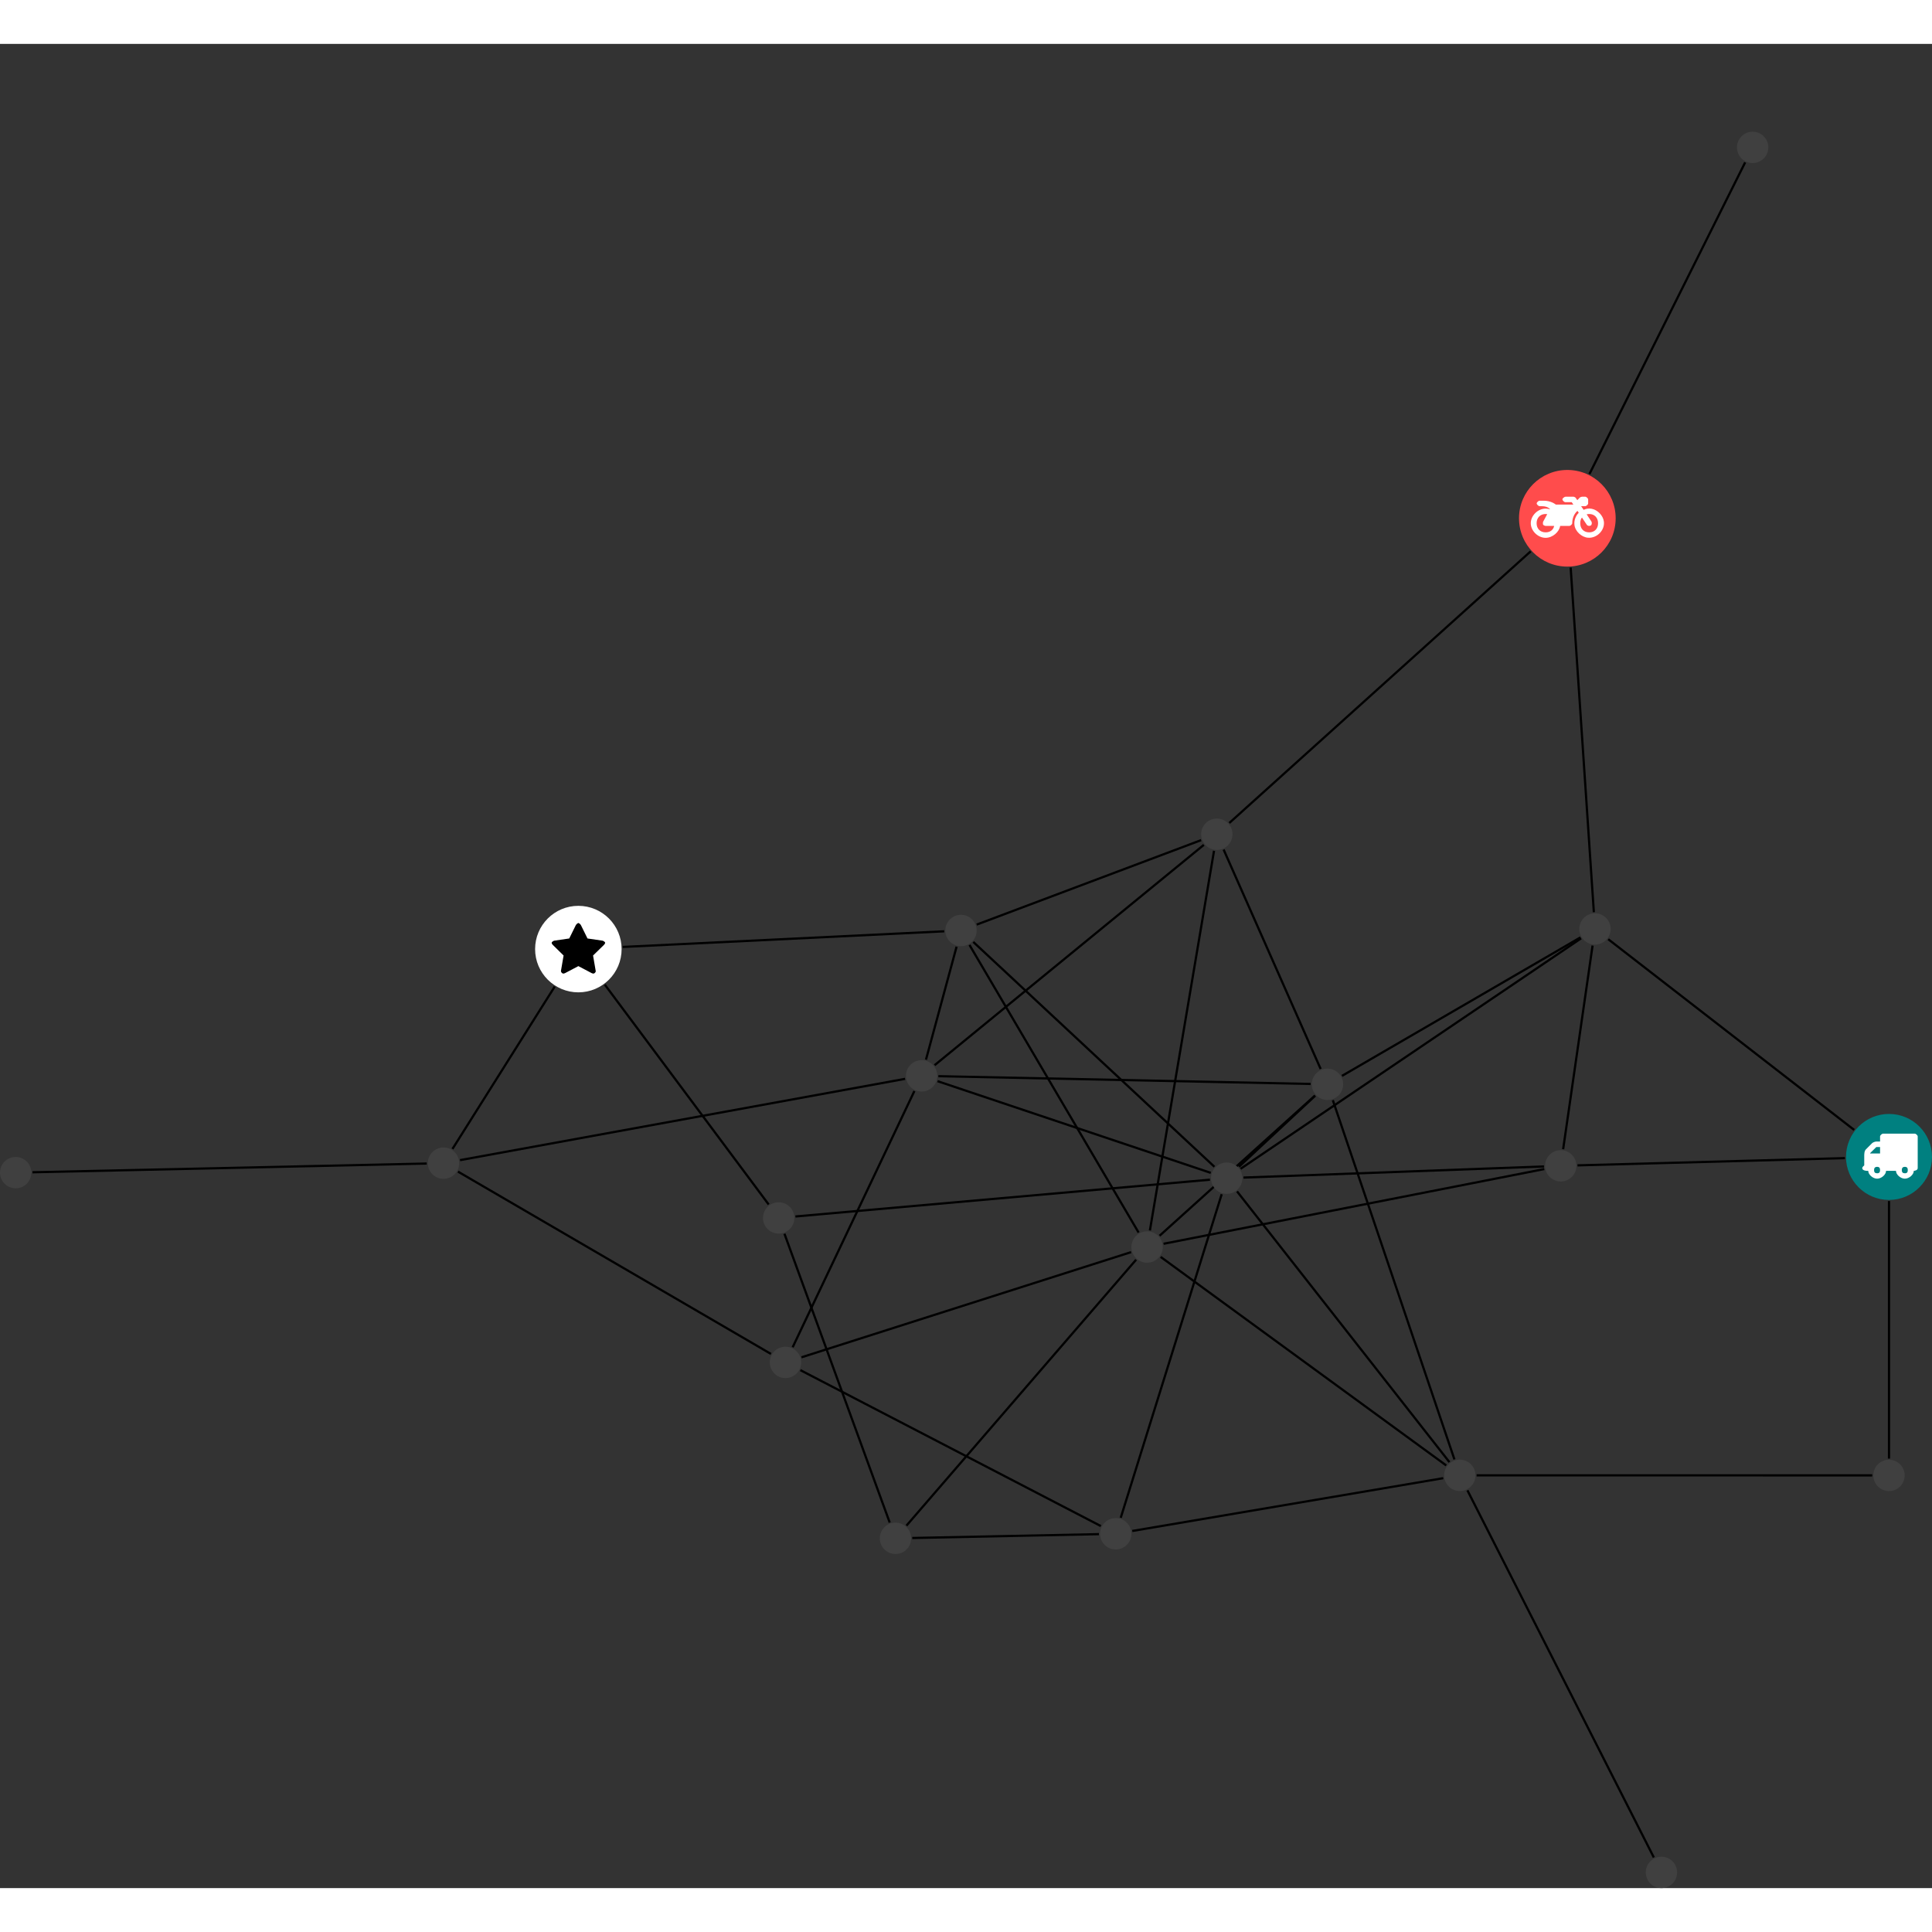 <?xml version="1.0" encoding="UTF-8"?>
<svg xmlns="http://www.w3.org/2000/svg" xmlns:xlink="http://www.w3.org/1999/xlink" width="347.259pt" height="347.259pt" viewBox="0.000 -15.780 347.259 331.479" version="1.1">
<rect x="0.000" y="-15.780" width="347.259" height="331.479" fill="#333333" stroke="none"/>
<defs>
<g>
<symbol overflow="visible" id="glyph0-0">
<path style="stroke:none;" d="M 1.422 -0.75 L 1.422 -7.922 L 3.562 -7.922 L 3.562 -0.891 L 1.422 -0.891 Z M 0.625 0 L 4.531 0 L 4.531 -8.812 L 0.438 -8.812 L 0.438 0 Z M 0.625 0 "/>
</symbol>
<symbol overflow="visible" id="glyph0-1">
<path style="stroke:none;" d="M 3.375 -0.844 C 3.375 -0.453 3.234 -0.266 2.844 -0.266 C 2.469 -0.266 2.297 -0.453 2.297 -0.844 C 2.297 -1.219 2.469 -1.422 2.844 -1.422 C 3.234 -1.422 3.375 -1.219 3.375 -0.844 Z M 1.594 -3.688 L 1.594 -3.859 C 1.594 -3.875 1.578 -3.875 1.594 -3.891 L 2.688 -4.969 C 2.703 -5 2.656 -4.984 2.688 -4.984 L 3.375 -4.984 L 3.375 -3.828 L 1.594 -3.828 Z M 8.359 -0.844 C 8.359 -0.453 8.219 -0.266 7.828 -0.266 C 7.453 -0.266 7.281 -0.453 7.281 -0.844 C 7.281 -1.219 7.453 -1.422 7.828 -1.422 C 8.219 -1.422 8.359 -1.219 8.359 -0.844 Z M 10.141 -6.891 C 10.141 -7.094 9.812 -7.391 9.609 -7.391 L 3.922 -7.391 C 3.719 -7.391 3.375 -7.094 3.375 -6.891 L 3.375 -5.969 L 2.672 -5.969 C 2.469 -5.969 2.078 -5.812 1.938 -5.672 L 0.844 -4.578 C 0.531 -4.266 0.531 -3.734 0.531 -3.328 L 0.531 -1.688 C 0.516 -1.688 0.172 -1.391 0.172 -1.203 C 0.172 -0.781 0.781 -0.703 1.062 -0.703 L 1.25 -0.703 C 1.25 -0.047 2.062 0.703 2.844 0.703 C 3.641 0.703 4.453 -0.047 4.453 -0.703 L 6.234 -0.703 C 6.234 -0.047 7.047 0.703 7.828 0.703 C 8.625 0.703 9.438 -0.047 9.438 -0.703 C 9.547 -0.703 10.141 -0.781 10.141 -1.203 Z M 10.141 -6.891 "/>
</symbol>
<symbol overflow="visible" id="glyph0-2">
<path style="stroke:none;" d="M 12.969 -2.906 C 12.844 -3.984 11.859 -5.016 10.781 -5.219 C 10.234 -5.328 9.703 -5.219 9.328 -5.031 L 8.875 -5.688 L 9.609 -5.688 C 9.812 -5.688 10.141 -5.984 10.141 -6.188 L 10.141 -6.891 C 10.141 -7.094 9.812 -7.391 9.609 -7.391 L 9.047 -7.391 C 8.969 -7.391 8.734 -7.312 8.656 -7.25 L 8.188 -6.766 L 7.891 -7.203 C 7.828 -7.281 7.594 -7.391 7.484 -7.391 L 6.078 -7.391 C 5.906 -7.391 5.547 -7.125 5.516 -6.953 C 5.484 -6.734 5.828 -6.406 6.047 -6.406 L 7.188 -6.406 L 7.484 -5.969 L 4.344 -5.969 C 4.141 -6.125 3.375 -6.672 2.141 -6.672 L 1.422 -6.672 C 1.219 -6.672 0.891 -6.375 0.891 -6.188 C 0.891 -5.984 1.219 -5.688 1.422 -5.688 L 1.781 -5.688 C 2.484 -5.688 2.906 -5.516 3.281 -5.188 L 3.25 -5.141 C 3.078 -5.188 2.797 -5.25 2.5 -5.25 C 1.109 -5.25 -0.172 -4 -0.172 -2.625 C -0.172 -1.25 1.109 0 2.5 0 C 3.75 0 4.953 -1.062 5.109 -2.141 L 6.766 -2.141 C 6.969 -2.141 7.281 -2.438 7.281 -2.625 C 7.281 -3.609 7.688 -4.391 8.219 -4.844 L 8.453 -4.5 C 7.969 -4.062 7.578 -3.203 7.672 -2.359 C 7.781 -1.172 8.969 -0.094 10.141 -0.016 C 11.703 0.094 13.156 -1.344 12.969 -2.906 Z M 2.5 -0.984 C 1.516 -0.984 0.875 -1.641 0.875 -2.625 C 0.875 -3.594 1.516 -4.281 2.5 -4.281 C 2.672 -4.281 2.844 -4.234 2.781 -4.25 L 2.047 -2.891 C 2 -2.781 2 -2.469 2.047 -2.359 C 2.125 -2.25 2.375 -2.141 2.5 -2.141 L 4.031 -2.141 C 3.891 -1.453 3.344 -0.984 2.5 -0.984 Z M 10.328 -0.984 C 9.344 -0.984 8.719 -1.641 8.719 -2.625 C 8.719 -3.109 8.859 -3.469 9.031 -3.641 L 9.906 -2.328 C 9.969 -2.219 10.203 -2.141 10.328 -2.141 C 10.391 -2.141 10.594 -2.188 10.641 -2.234 C 10.812 -2.344 10.844 -2.75 10.734 -2.922 L 9.875 -4.219 C 9.859 -4.219 10.094 -4.281 10.328 -4.281 C 11.297 -4.281 11.922 -3.594 11.922 -2.625 C 11.922 -1.641 11.297 -0.984 10.328 -0.984 Z M 10.328 -0.984 "/>
</symbol>
<symbol overflow="visible" id="glyph0-3">
<path style="stroke:none;" d="M 9.438 -5.078 C 9.438 -5.25 9.078 -5.453 8.938 -5.469 L 6.266 -5.859 L 5.078 -8.266 C 5.031 -8.375 4.75 -8.641 4.625 -8.641 C 4.5 -8.641 4.234 -8.375 4.172 -8.266 L 2.984 -5.859 L 0.312 -5.469 C 0.172 -5.453 -0.172 -5.25 -0.172 -5.078 C -0.172 -4.969 -0.062 -4.781 0.016 -4.719 L 1.969 -2.797 L 1.5 -0.062 C 1.5 -0.016 1.5 0.016 1.5 0.047 C 1.5 0.203 1.75 0.453 1.906 0.453 C 1.984 0.453 2.188 0.406 2.25 0.359 L 4.625 -0.891 L 7 0.359 C 7.062 0.406 7.266 0.453 7.344 0.453 C 7.5 0.453 7.75 0.203 7.75 0.047 C 7.75 0.016 7.75 -0.016 7.734 -0.062 L 7.266 -2.797 L 9.234 -4.719 C 9.297 -4.781 9.438 -4.969 9.438 -5.078 Z M 9.438 -5.078 "/>
</symbol>
</g>
<clipPath id="clip1">
  <path d="M 258 238 L 303 238 L 303 315.699 L 258 315.699 Z M 258 238 "/>
</clipPath>
<clipPath id="clip2">
  <path d="M 331 176 L 347.258 176 L 347.258 193 L 331 193 Z M 331 176 "/>
</clipPath>
<clipPath id="clip3">
  <path d="M 295 310 L 302 310 L 302 315.699 L 295 315.699 Z M 295 310 "/>
</clipPath>
</defs>
<g id="surface1">
<path style="fill:none;stroke-width:0.399;stroke-linecap:butt;stroke-linejoin:miter;stroke:rgb(0%,0%,0%);stroke-opacity:1;stroke-miterlimit:10;" d="M 0 -7.928 L 0 -54.221 " transform="matrix(1,0,0,-1,339.531,184.279)"/>
<path style="fill:none;stroke-width:0.399;stroke-linecap:butt;stroke-linejoin:miter;stroke:rgb(0%,0%,0%);stroke-opacity:1;stroke-miterlimit:10;" d="M -6.265 4.857 L -50.465 39.131 " transform="matrix(1,0,0,-1,339.531,184.279)"/>
<path style="fill:none;stroke-width:0.399;stroke-linecap:butt;stroke-linejoin:miter;stroke:rgb(0%,0%,0%);stroke-opacity:1;stroke-miterlimit:10;" d="M -7.926 -0.213 L -55.988 -1.514 " transform="matrix(1,0,0,-1,339.531,184.279)"/>
<path style="fill:none;stroke-width:0.399;stroke-linecap:butt;stroke-linejoin:miter;stroke:rgb(0%,0%,0%);stroke-opacity:1;stroke-miterlimit:10;" d="M -118.574 60.025 L -64.414 108.845 " transform="matrix(1,0,0,-1,339.531,184.279)"/>
<path style="fill:none;stroke-width:0.399;stroke-linecap:butt;stroke-linejoin:miter;stroke:rgb(0%,0%,0%);stroke-opacity:1;stroke-miterlimit:10;" d="M -121.32 55.029 L -132.847 -13.213 " transform="matrix(1,0,0,-1,339.531,184.279)"/>
<path style="fill:none;stroke-width:0.399;stroke-linecap:butt;stroke-linejoin:miter;stroke:rgb(0%,0%,0%);stroke-opacity:1;stroke-miterlimit:10;" d="M -119.597 55.244 L -102.156 15.814 " transform="matrix(1,0,0,-1,339.531,184.279)"/>
<path style="fill:none;stroke-width:0.399;stroke-linecap:butt;stroke-linejoin:miter;stroke:rgb(0%,0%,0%);stroke-opacity:1;stroke-miterlimit:10;" d="M -123.64 56.943 L -163.976 41.763 " transform="matrix(1,0,0,-1,339.531,184.279)"/>
<path style="fill:none;stroke-width:0.399;stroke-linecap:butt;stroke-linejoin:miter;stroke:rgb(0%,0%,0%);stroke-opacity:1;stroke-miterlimit:10;" d="M -123.152 56.092 L -171.547 16.49 " transform="matrix(1,0,0,-1,339.531,184.279)"/>
<g clip-path="url(#clip1)" clip-rule="nonzero">
<path style="fill:none;stroke-width:0.399;stroke-linecap:butt;stroke-linejoin:miter;stroke:rgb(0%,0%,0%);stroke-opacity:1;stroke-miterlimit:10;" d="M -42.269 -125.912 L -75.777 -59.924 " transform="matrix(1,0,0,-1,339.531,184.279)"/>
</g>
<path style="fill:none;stroke-width:0.399;stroke-linecap:butt;stroke-linejoin:miter;stroke:rgb(0%,0%,0%);stroke-opacity:1;stroke-miterlimit:10;" d="M -53.843 122.744 L -25.855 178.763 " transform="matrix(1,0,0,-1,339.531,184.279)"/>
<path style="fill:none;stroke-width:0.399;stroke-linecap:butt;stroke-linejoin:miter;stroke:rgb(0%,0%,0%);stroke-opacity:1;stroke-miterlimit:10;" d="M -57.218 105.927 L -53.051 43.99 " transform="matrix(1,0,0,-1,339.531,184.279)"/>
<path style="fill:none;stroke-width:0.399;stroke-linecap:butt;stroke-linejoin:miter;stroke:rgb(0%,0%,0%);stroke-opacity:1;stroke-miterlimit:10;" d="M -196.562 -10.701 L -122.051 -4.088 " transform="matrix(1,0,0,-1,339.531,184.279)"/>
<path style="fill:none;stroke-width:0.399;stroke-linecap:butt;stroke-linejoin:miter;stroke:rgb(0%,0%,0%);stroke-opacity:1;stroke-miterlimit:10;" d="M -201.371 -8.545 L -230.816 30.963 " transform="matrix(1,0,0,-1,339.531,184.279)"/>
<path style="fill:none;stroke-width:0.399;stroke-linecap:butt;stroke-linejoin:miter;stroke:rgb(0%,0%,0%);stroke-opacity:1;stroke-miterlimit:10;" d="M -198.535 -13.803 L -179.613 -65.717 " transform="matrix(1,0,0,-1,339.531,184.279)"/>
<path style="fill:none;stroke-width:0.399;stroke-linecap:butt;stroke-linejoin:miter;stroke:rgb(0%,0%,0%);stroke-opacity:1;stroke-miterlimit:10;" d="M -200.961 -35.408 L -257.211 -2.639 " transform="matrix(1,0,0,-1,339.531,184.279)"/>
<path style="fill:none;stroke-width:0.399;stroke-linecap:butt;stroke-linejoin:miter;stroke:rgb(0%,0%,0%);stroke-opacity:1;stroke-miterlimit:10;" d="M -195.476 -36.014 L -136.226 -17.108 " transform="matrix(1,0,0,-1,339.531,184.279)"/>
<path style="fill:none;stroke-width:0.399;stroke-linecap:butt;stroke-linejoin:miter;stroke:rgb(0%,0%,0%);stroke-opacity:1;stroke-miterlimit:10;" d="M -195.672 -38.319 L -141.668 -66.346 " transform="matrix(1,0,0,-1,339.531,184.279)"/>
<path style="fill:none;stroke-width:0.399;stroke-linecap:butt;stroke-linejoin:miter;stroke:rgb(0%,0%,0%);stroke-opacity:1;stroke-miterlimit:10;" d="M -197.058 -34.205 L -175.176 11.853 " transform="matrix(1,0,0,-1,339.531,184.279)"/>
<path style="fill:none;stroke-width:0.399;stroke-linecap:butt;stroke-linejoin:miter;stroke:rgb(0%,0%,0%);stroke-opacity:1;stroke-miterlimit:10;" d="M -116.547 -2.131 L -55.347 39.287 " transform="matrix(1,0,0,-1,339.531,184.279)"/>
<path style="fill:none;stroke-width:0.399;stroke-linecap:butt;stroke-linejoin:miter;stroke:rgb(0%,0%,0%);stroke-opacity:1;stroke-miterlimit:10;" d="M -119.945 -6.701 L -138.09 -64.854 " transform="matrix(1,0,0,-1,339.531,184.279)"/>
<path style="fill:none;stroke-width:0.399;stroke-linecap:butt;stroke-linejoin:miter;stroke:rgb(0%,0%,0%);stroke-opacity:1;stroke-miterlimit:10;" d="M -116.84 -1.764 L -103.14 10.998 " transform="matrix(1,0,0,-1,339.531,184.279)"/>
<path style="fill:none;stroke-width:0.399;stroke-linecap:butt;stroke-linejoin:miter;stroke:rgb(0%,0%,0%);stroke-opacity:1;stroke-miterlimit:10;" d="M -116.031 -3.709 L -62.019 -1.709 " transform="matrix(1,0,0,-1,339.531,184.279)"/>
<path style="fill:none;stroke-width:0.399;stroke-linecap:butt;stroke-linejoin:miter;stroke:rgb(0%,0%,0%);stroke-opacity:1;stroke-miterlimit:10;" d="M -117.183 -6.194 L -79.008 -54.858 " transform="matrix(1,0,0,-1,339.531,184.279)"/>
<path style="fill:none;stroke-width:0.399;stroke-linecap:butt;stroke-linejoin:miter;stroke:rgb(0%,0%,0%);stroke-opacity:1;stroke-miterlimit:10;" d="M -121.254 -1.764 L -164.594 38.646 " transform="matrix(1,0,0,-1,339.531,184.279)"/>
<path style="fill:none;stroke-width:0.399;stroke-linecap:butt;stroke-linejoin:miter;stroke:rgb(0%,0%,0%);stroke-opacity:1;stroke-miterlimit:10;" d="M -121.906 -2.862 L -171.019 13.619 " transform="matrix(1,0,0,-1,339.531,184.279)"/>
<path style="fill:none;stroke-width:0.399;stroke-linecap:butt;stroke-linejoin:miter;stroke:rgb(0%,0%,0%);stroke-opacity:1;stroke-miterlimit:10;" d="M -239.832 30.611 L -258.207 1.435 " transform="matrix(1,0,0,-1,339.531,184.279)"/>
<path style="fill:none;stroke-width:0.399;stroke-linecap:butt;stroke-linejoin:miter;stroke:rgb(0%,0%,0%);stroke-opacity:1;stroke-miterlimit:10;" d="M -227.613 37.744 L -169.816 40.556 " transform="matrix(1,0,0,-1,339.531,184.279)"/>
<path style="fill:none;stroke-width:0.399;stroke-linecap:butt;stroke-linejoin:miter;stroke:rgb(0%,0%,0%);stroke-opacity:1;stroke-miterlimit:10;" d="M -3.019 -57.237 L -74.125 -57.233 " transform="matrix(1,0,0,-1,339.531,184.279)"/>
<path style="fill:none;stroke-width:0.399;stroke-linecap:butt;stroke-linejoin:miter;stroke:rgb(0%,0%,0%);stroke-opacity:1;stroke-miterlimit:10;" d="M -262.832 -1.186 L -333.699 -2.756 " transform="matrix(1,0,0,-1,339.531,184.279)"/>
<path style="fill:none;stroke-width:0.399;stroke-linecap:butt;stroke-linejoin:miter;stroke:rgb(0%,0%,0%);stroke-opacity:1;stroke-miterlimit:10;" d="M -256.847 -0.576 L -176.851 14.037 " transform="matrix(1,0,0,-1,339.531,184.279)"/>
<path style="fill:none;stroke-width:0.399;stroke-linecap:butt;stroke-linejoin:miter;stroke:rgb(0%,0%,0%);stroke-opacity:1;stroke-miterlimit:10;" d="M -55.461 39.463 L -98.324 14.568 " transform="matrix(1,0,0,-1,339.531,184.279)"/>
<path style="fill:none;stroke-width:0.399;stroke-linecap:butt;stroke-linejoin:miter;stroke:rgb(0%,0%,0%);stroke-opacity:1;stroke-miterlimit:10;" d="M -53.281 37.99 L -58.57 1.388 " transform="matrix(1,0,0,-1,339.531,184.279)"/>
<path style="fill:none;stroke-width:0.399;stroke-linecap:butt;stroke-linejoin:miter;stroke:rgb(0%,0%,0%);stroke-opacity:1;stroke-miterlimit:10;" d="M -176.605 -66.268 L -135.324 -18.471 " transform="matrix(1,0,0,-1,339.531,184.279)"/>
<path style="fill:none;stroke-width:0.399;stroke-linecap:butt;stroke-linejoin:miter;stroke:rgb(0%,0%,0%);stroke-opacity:1;stroke-miterlimit:10;" d="M -175.562 -68.491 L -142.008 -67.799 " transform="matrix(1,0,0,-1,339.531,184.279)"/>
<path style="fill:none;stroke-width:0.399;stroke-linecap:butt;stroke-linejoin:miter;stroke:rgb(0%,0%,0%);stroke-opacity:1;stroke-miterlimit:10;" d="M -131.109 -14.166 L -103.176 11.033 " transform="matrix(1,0,0,-1,339.531,184.279)"/>
<path style="fill:none;stroke-width:0.399;stroke-linecap:butt;stroke-linejoin:miter;stroke:rgb(0%,0%,0%);stroke-opacity:1;stroke-miterlimit:10;" d="M -130.39 -15.608 L -61.965 -2.178 " transform="matrix(1,0,0,-1,339.531,184.279)"/>
<path style="fill:none;stroke-width:0.399;stroke-linecap:butt;stroke-linejoin:miter;stroke:rgb(0%,0%,0%);stroke-opacity:1;stroke-miterlimit:10;" d="M -130.914 -17.967 L -79.582 -55.451 " transform="matrix(1,0,0,-1,339.531,184.279)"/>
<path style="fill:none;stroke-width:0.399;stroke-linecap:butt;stroke-linejoin:miter;stroke:rgb(0%,0%,0%);stroke-opacity:1;stroke-miterlimit:10;" d="M -134.879 -13.588 L -165.273 38.099 " transform="matrix(1,0,0,-1,339.531,184.279)"/>
<path style="fill:none;stroke-width:0.399;stroke-linecap:butt;stroke-linejoin:miter;stroke:rgb(0%,0%,0%);stroke-opacity:1;stroke-miterlimit:10;" d="M -136.015 -67.229 L -80.117 -57.737 " transform="matrix(1,0,0,-1,339.531,184.279)"/>
<path style="fill:none;stroke-width:0.399;stroke-linecap:butt;stroke-linejoin:miter;stroke:rgb(0%,0%,0%);stroke-opacity:1;stroke-miterlimit:10;" d="M -99.965 10.197 L -78.109 -54.373 " transform="matrix(1,0,0,-1,339.531,184.279)"/>
<path style="fill:none;stroke-width:0.399;stroke-linecap:butt;stroke-linejoin:miter;stroke:rgb(0%,0%,0%);stroke-opacity:1;stroke-miterlimit:10;" d="M -103.949 13.119 L -170.867 14.513 " transform="matrix(1,0,0,-1,339.531,184.279)"/>
<path style="fill:none;stroke-width:0.399;stroke-linecap:butt;stroke-linejoin:miter;stroke:rgb(0%,0%,0%);stroke-opacity:1;stroke-miterlimit:10;" d="M -167.594 37.791 L -173.094 17.49 " transform="matrix(1,0,0,-1,339.531,184.279)"/>
<g clip-path="url(#clip2)" clip-rule="nonzero">
<path style=" stroke:none;fill-rule:nonzero;fill:rgb(0%,50%,50%);fill-opacity:1;" d="M 347.258 184.277 C 347.258 180.012 343.801 176.551 339.531 176.551 C 335.262 176.551 331.801 180.012 331.801 184.277 C 331.801 188.547 335.262 192.008 339.531 192.008 C 343.801 192.008 347.258 188.547 347.258 184.277 Z M 347.258 184.277 "/>
</g>
<g style="fill:rgb(100%,100%,100%);fill-opacity:1;">
  <use xlink:href="#glyph0-1" x="334.549" y="187.482"/>
</g>
<path style=" stroke:none;fill-rule:nonzero;fill:rgb(25%,25%,25%);fill-opacity:1;" d="M 221.531 126.277 C 221.531 124.719 220.27 123.457 218.715 123.457 C 217.16 123.457 215.898 124.719 215.898 126.277 C 215.898 127.832 217.16 129.094 218.715 129.094 C 220.27 129.094 221.531 127.832 221.531 126.277 Z M 221.531 126.277 "/>
<g clip-path="url(#clip3)" clip-rule="nonzero">
<path style=" stroke:none;fill-rule:nonzero;fill:rgb(25%,25%,25%);fill-opacity:1;" d="M 301.445 312.883 C 301.445 311.324 300.184 310.062 298.629 310.062 C 297.074 310.062 295.812 311.324 295.812 312.883 C 295.812 314.438 297.074 315.699 298.629 315.699 C 300.184 315.699 301.445 314.438 301.445 312.883 Z M 301.445 312.883 "/>
</g>
<path style=" stroke:none;fill-rule:nonzero;fill:rgb(100%,29.999%,29.999%);fill-opacity:1;" d="M 290.402 69.484 C 290.402 64.688 286.512 60.801 281.715 60.801 C 276.918 60.801 273.027 64.688 273.027 69.484 C 273.027 74.285 276.918 78.172 281.715 78.172 C 286.512 78.172 290.402 74.285 290.402 69.484 Z M 290.402 69.484 "/>
<g style="fill:rgb(100%,100%,100%);fill-opacity:1;">
  <use xlink:href="#glyph0-2" x="275.315" y="72.998"/>
</g>
<path style=" stroke:none;fill-rule:nonzero;fill:rgb(25%,25%,25%);fill-opacity:1;" d="M 142.781 195.246 C 142.781 193.688 141.52 192.426 139.965 192.426 C 138.406 192.426 137.145 193.688 137.145 195.246 C 137.145 196.801 138.406 198.062 139.965 198.062 C 141.52 198.062 142.781 196.801 142.781 195.246 Z M 142.781 195.246 "/>
<path style=" stroke:none;fill-rule:nonzero;fill:rgb(25%,25%,25%);fill-opacity:1;" d="M 144 221.207 C 144 219.652 142.738 218.391 141.18 218.391 C 139.625 218.391 138.363 219.652 138.363 221.207 C 138.363 222.766 139.625 224.027 141.18 224.027 C 142.738 224.027 144 222.766 144 221.207 Z M 144 221.207 "/>
<path style=" stroke:none;fill-rule:nonzero;fill:rgb(25%,25%,25%);fill-opacity:1;" d="M 223.305 188.102 C 223.305 186.543 222.043 185.281 220.484 185.281 C 218.93 185.281 217.668 186.543 217.668 188.102 C 217.668 189.656 218.93 190.918 220.484 190.918 C 222.043 190.918 223.305 189.656 223.305 188.102 Z M 223.305 188.102 "/>
<path style=" stroke:none;fill-rule:nonzero;fill:rgb(100%,100%,100%);fill-opacity:1;" d="M 111.73 146.922 C 111.73 142.625 108.25 139.145 103.953 139.145 C 99.66 139.145 96.18 142.625 96.18 146.922 C 96.18 151.215 99.66 154.695 103.953 154.695 C 108.25 154.695 111.73 151.215 111.73 146.922 Z M 111.73 146.922 "/>
<g style="fill:rgb(0%,0%,0%);fill-opacity:1;">
  <use xlink:href="#glyph0-3" x="99.331" y="150.871"/>
</g>
<path style=" stroke:none;fill-rule:nonzero;fill:rgb(25%,25%,25%);fill-opacity:1;" d="M 342.348 241.516 C 342.348 239.961 341.086 238.699 339.531 238.699 C 337.977 238.699 336.715 239.961 336.715 241.516 C 336.715 243.074 337.977 244.336 339.531 244.336 C 341.086 244.336 342.348 243.074 342.348 241.516 Z M 342.348 241.516 "/>
<path style=" stroke:none;fill-rule:nonzero;fill:rgb(25%,25%,25%);fill-opacity:1;" d="M 82.535 185.398 C 82.535 183.84 81.273 182.578 79.719 182.578 C 78.16 182.578 76.898 183.84 76.898 185.398 C 76.898 186.953 78.16 188.215 79.719 188.215 C 81.273 188.215 82.535 186.953 82.535 185.398 Z M 82.535 185.398 "/>
<path style=" stroke:none;fill-rule:nonzero;fill:rgb(25%,25%,25%);fill-opacity:1;" d="M 317.84 2.816 C 317.84 1.262 316.578 0 315.023 0 C 313.465 0 312.203 1.262 312.203 2.816 C 312.203 4.375 313.465 5.637 315.023 5.637 C 316.578 5.637 317.84 4.375 317.84 2.816 Z M 317.84 2.816 "/>
<path style=" stroke:none;fill-rule:nonzero;fill:rgb(25%,25%,25%);fill-opacity:1;" d="M 289.5 143.301 C 289.5 141.746 288.238 140.484 286.68 140.484 C 285.125 140.484 283.863 141.746 283.863 143.301 C 283.863 144.855 285.125 146.117 286.68 146.117 C 288.238 146.117 289.5 144.855 289.5 143.301 Z M 289.5 143.301 "/>
<path style=" stroke:none;fill-rule:nonzero;fill:rgb(25%,25%,25%);fill-opacity:1;" d="M 163.773 252.828 C 163.773 251.273 162.512 250.012 160.953 250.012 C 159.398 250.012 158.137 251.273 158.137 252.828 C 158.137 254.387 159.398 255.648 160.953 255.648 C 162.512 255.648 163.773 254.387 163.773 252.828 Z M 163.773 252.828 "/>
<path style=" stroke:none;fill-rule:nonzero;fill:rgb(25%,25%,25%);fill-opacity:1;" d="M 209 200.469 C 209 198.91 207.738 197.648 206.184 197.648 C 204.625 197.648 203.363 198.91 203.363 200.469 C 203.363 202.023 204.625 203.285 206.184 203.285 C 207.738 203.285 209 202.023 209 200.469 Z M 209 200.469 "/>
<path style=" stroke:none;fill-rule:nonzero;fill:rgb(25%,25%,25%);fill-opacity:1;" d="M 203.359 252.012 C 203.359 250.457 202.098 249.195 200.543 249.195 C 198.988 249.195 197.727 250.457 197.727 252.012 C 197.727 253.57 198.988 254.832 200.543 254.832 C 202.098 254.832 203.359 253.57 203.359 252.012 Z M 203.359 252.012 "/>
<path style=" stroke:none;fill-rule:nonzero;fill:rgb(25%,25%,25%);fill-opacity:1;" d="M 241.418 171.227 C 241.418 169.668 240.156 168.406 238.598 168.406 C 237.043 168.406 235.781 169.668 235.781 171.227 C 235.781 172.781 237.043 174.043 238.598 174.043 C 240.156 174.043 241.418 172.781 241.418 171.227 Z M 241.418 171.227 "/>
<path style=" stroke:none;fill-rule:nonzero;fill:rgb(25%,25%,25%);fill-opacity:1;" d="M 283.348 185.875 C 283.348 184.32 282.086 183.059 280.527 183.059 C 278.973 183.059 277.711 184.32 277.711 185.875 C 277.711 187.43 278.973 188.691 280.527 188.691 C 282.086 188.691 283.348 187.43 283.348 185.875 Z M 283.348 185.875 "/>
<path style=" stroke:none;fill-rule:nonzero;fill:rgb(25%,25%,25%);fill-opacity:1;" d="M 265.207 241.512 C 265.207 239.953 263.945 238.691 262.387 238.691 C 260.832 238.691 259.57 239.953 259.57 241.512 C 259.57 243.066 260.832 244.328 262.387 244.328 C 263.945 244.328 265.207 243.066 265.207 241.512 Z M 265.207 241.512 "/>
<path style=" stroke:none;fill-rule:nonzero;fill:rgb(25%,25%,25%);fill-opacity:1;" d="M 175.547 143.578 C 175.547 142.02 174.285 140.758 172.73 140.758 C 171.172 140.758 169.91 142.02 169.91 143.578 C 169.91 145.133 171.172 146.395 172.73 146.395 C 174.285 146.395 175.547 145.133 175.547 143.578 Z M 175.547 143.578 "/>
<path style=" stroke:none;fill-rule:nonzero;fill:rgb(25%,25%,25%);fill-opacity:1;" d="M 5.637 187.102 C 5.637 185.543 4.375 184.281 2.816 184.281 C 1.262 184.281 0 185.543 0 187.102 C 0 188.656 1.262 189.918 2.816 189.918 C 4.375 189.918 5.637 188.656 5.637 187.102 Z M 5.637 187.102 "/>
<path style=" stroke:none;fill-rule:nonzero;fill:rgb(25%,25%,25%);fill-opacity:1;" d="M 168.469 169.703 C 168.469 168.145 167.207 166.883 165.652 166.883 C 164.094 166.883 162.832 168.145 162.832 169.703 C 162.832 171.258 164.094 172.52 165.652 172.52 C 167.207 172.52 168.469 171.258 168.469 169.703 Z M 168.469 169.703 "/>
</g>
</svg>
